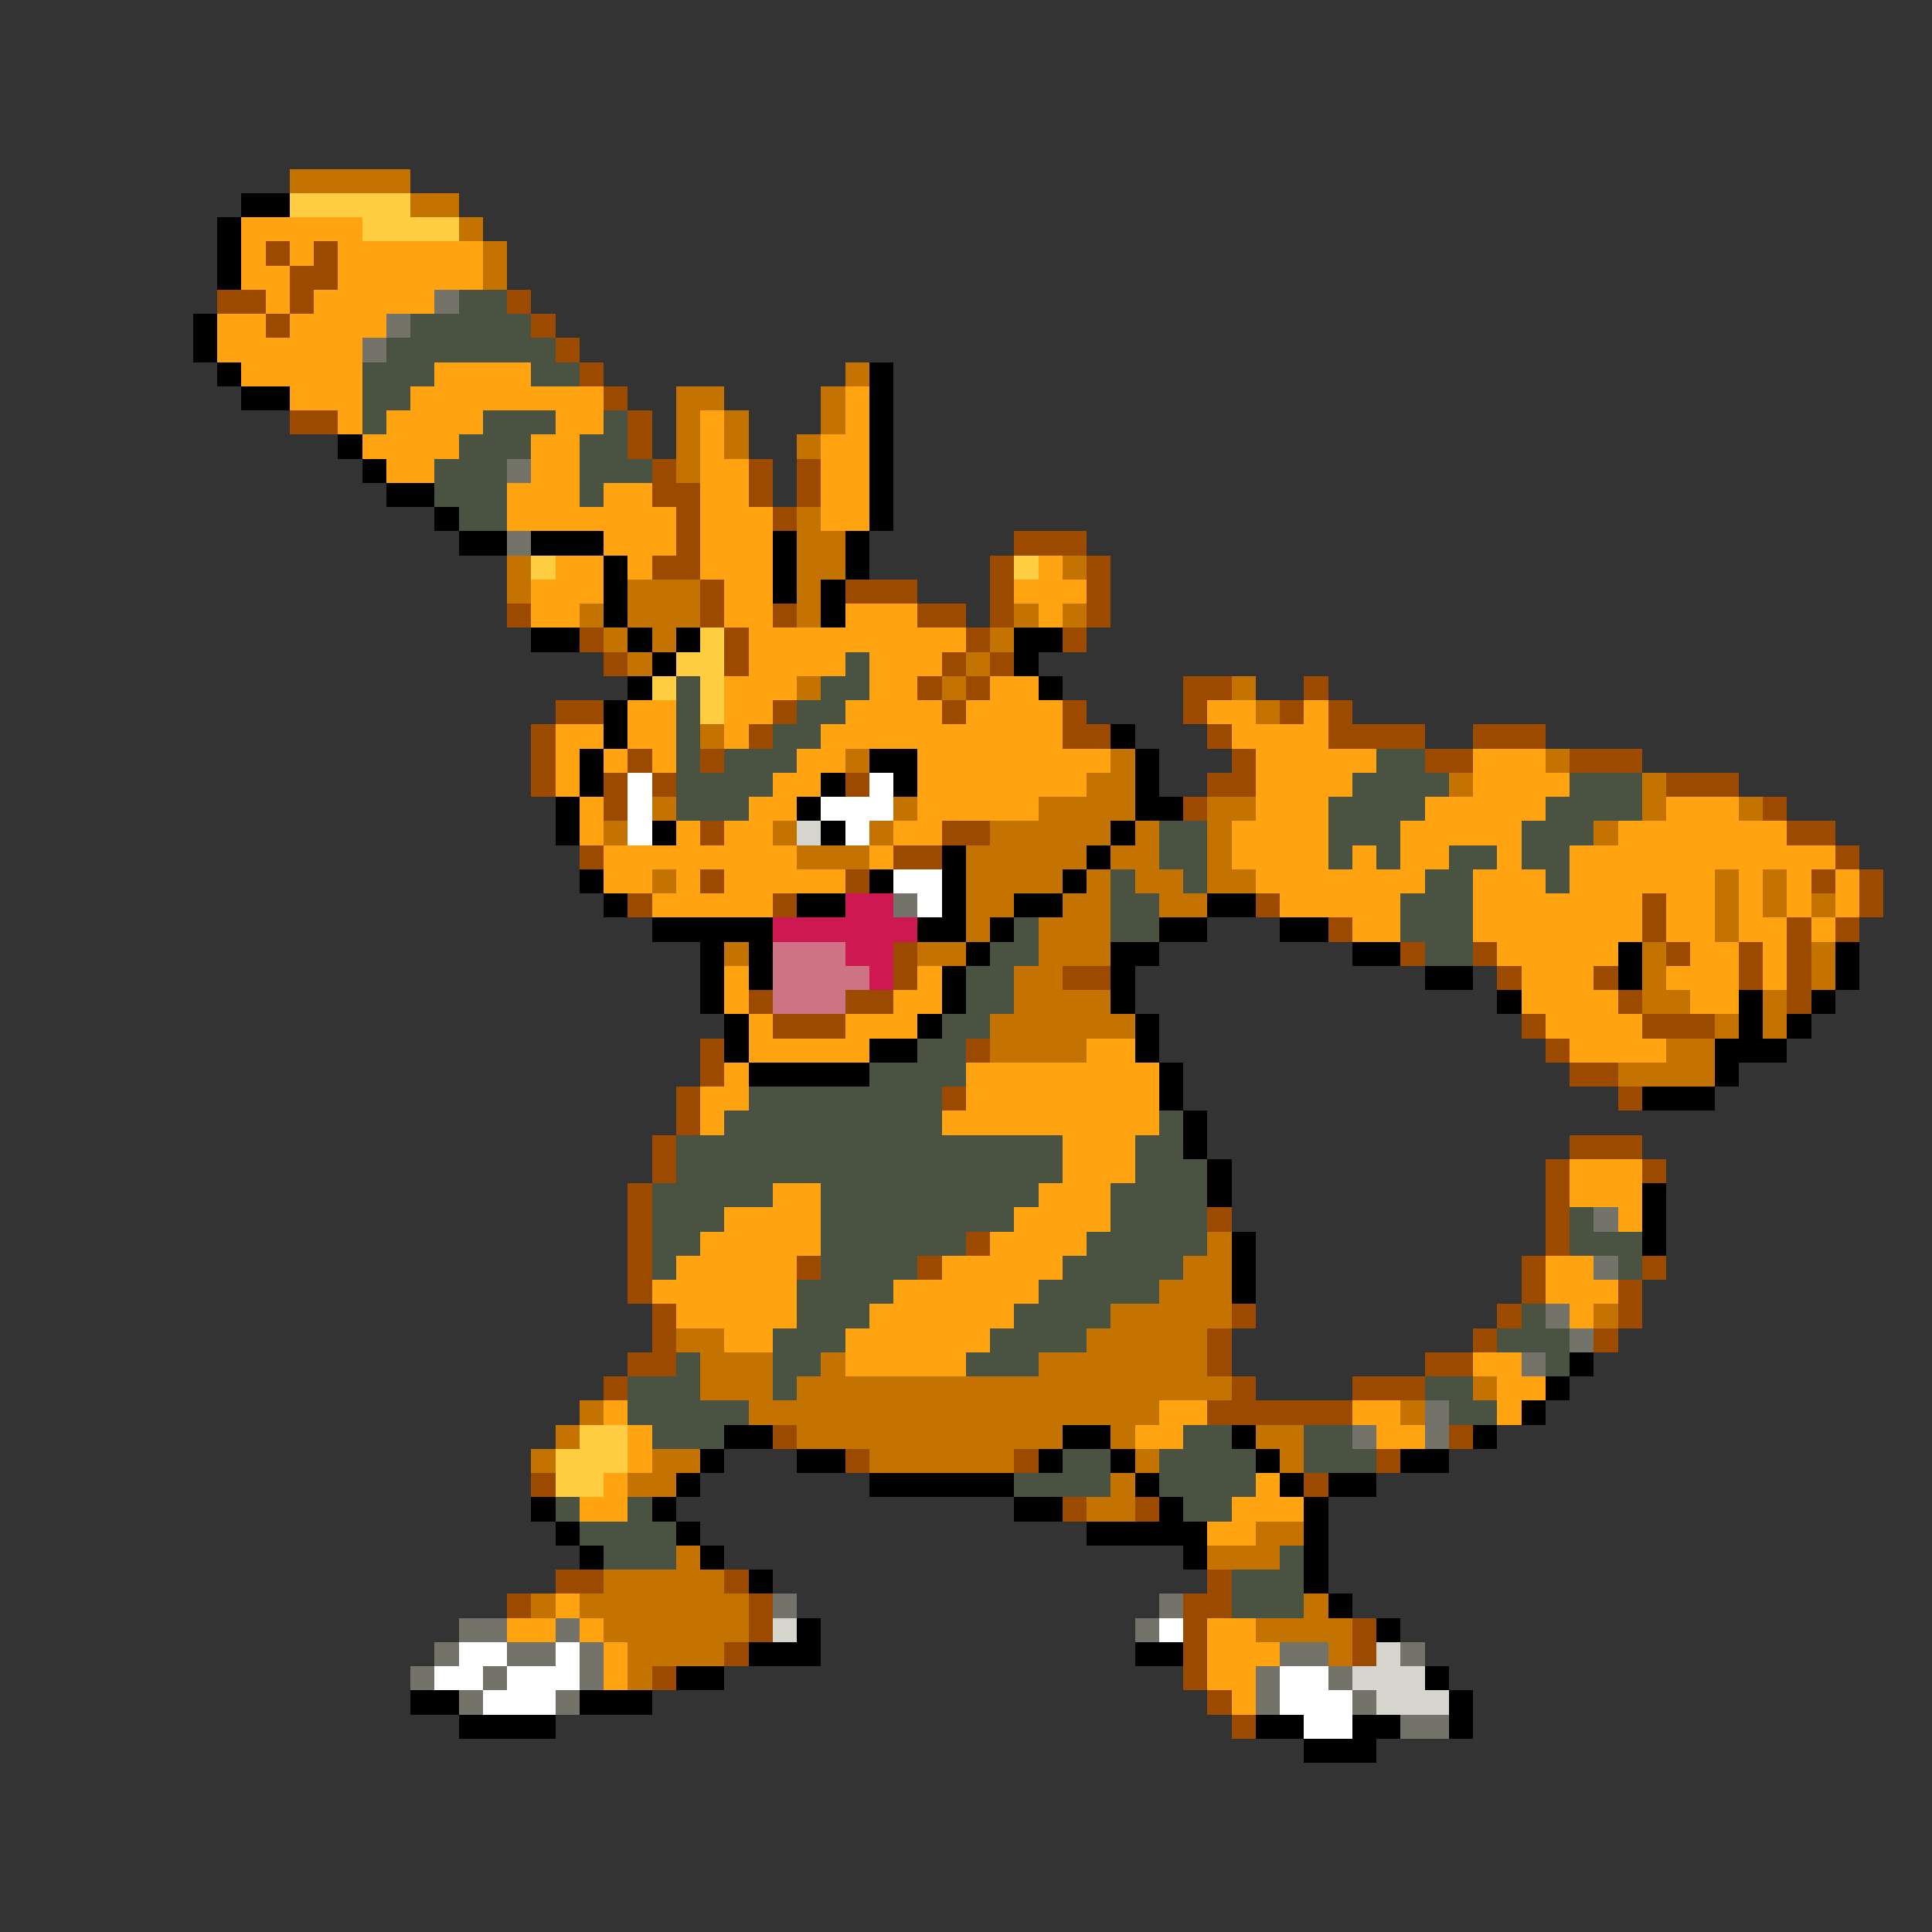 <svg xmlns="http://www.w3.org/2000/svg" viewBox="0 -0.5 80 80" shape-rendering="crispEdges">
<rect x="0" y="-0.5" width="80" height="80" fill="#333333" stroke="none"/>
<path stroke="#c57300" d="M12 7h5M17 8h2M19 9h1M20 10h1M20 11h1M35 15h1M28 16h2M34 16h1M28 17h1M30 17h1M34 17h1M28 18h1M30 18h1M33 18h1M28 19h1M33 21h1M33 22h2M21 23h1M33 23h2M44 23h1M21 24h1M26 24h3M33 24h1M24 25h1M26 25h3M33 25h1M42 25h1M44 25h1M25 26h1M27 26h1M41 26h1M26 27h1M40 27h1M33 28h1M39 28h1M51 28h1M52 29h1M29 30h1M35 31h1M46 31h1M64 31h1M45 32h2M60 32h1M68 32h1M27 33h1M37 33h1M43 33h4M50 33h2M68 33h1M72 33h1M25 34h1M32 34h1M36 34h1M41 34h5M47 34h1M50 34h1M66 34h1M33 35h3M40 35h5M46 35h2M50 35h1M27 36h1M40 36h4M45 36h1M47 36h2M50 36h2M71 36h1M73 36h1M40 37h2M44 37h2M48 37h2M71 37h1M73 37h1M75 37h1M40 38h1M43 38h3M71 38h1M30 39h1M38 39h2M43 39h3M68 39h1M75 39h1M42 40h2M68 40h1M75 40h1M42 41h4M68 41h2M73 41h1M41 42h6M71 42h1M73 42h1M41 43h4M69 43h2M67 44h4M50 51h1M49 52h2M48 53h3M46 54h5M66 54h1M28 55h2M45 55h5M29 56h3M34 56h1M43 56h7M29 57h3M33 57h18M61 57h1M24 58h1M31 58h17M58 58h1M23 59h1M33 59h11M46 59h1M52 59h2M22 60h1M27 60h2M36 60h6M47 60h1M53 60h1M26 61h2M46 61h1M45 62h2M52 63h2M28 64h1M50 64h3M25 65h5M22 66h1M24 66h7M54 66h1M25 67h6M52 67h4M26 68h4M55 68h1M26 69h1" />
<path stroke="#000000" d="M10 8h2M9 9h1M9 10h1M9 11h1M8 13h1M8 14h1M9 15h1M36 15h1M10 16h2M36 16h1M36 17h1M14 18h1M36 18h1M15 19h1M36 19h1M16 20h2M36 20h1M18 21h1M36 21h1M19 22h2M22 22h3M32 22h1M35 22h1M25 23h1M32 23h1M35 23h1M25 24h1M32 24h1M34 24h1M25 25h1M34 25h1M22 26h2M26 26h1M28 26h1M42 26h2M27 27h1M42 27h1M26 28h1M43 28h1M25 29h1M25 30h1M46 30h1M24 31h1M36 31h2M47 31h1M24 32h1M34 32h1M37 32h1M47 32h1M23 33h1M33 33h1M47 33h2M23 34h1M27 34h1M34 34h1M46 34h1M39 35h1M45 35h1M24 36h1M36 36h1M39 36h1M44 36h1M25 37h1M33 37h2M39 37h1M42 37h2M50 37h2M27 38h5M38 38h2M41 38h1M48 38h2M53 38h2M29 39h1M31 39h1M40 39h1M46 39h2M56 39h2M67 39h1M76 39h1M29 40h1M31 40h1M39 40h1M46 40h1M59 40h2M67 40h1M76 40h1M29 41h1M39 41h1M46 41h1M62 41h1M72 41h1M75 41h1M30 42h1M38 42h1M47 42h1M72 42h1M74 42h1M30 43h1M36 43h2M47 43h1M71 43h3M31 44h5M48 44h1M71 44h1M48 45h1M68 45h3M49 46h1M49 47h1M50 48h1M50 49h1M68 49h1M68 50h1M51 51h1M68 51h1M51 52h1M51 53h1M65 56h1M64 57h1M63 58h1M30 59h2M44 59h2M51 59h1M61 59h1M29 60h1M33 60h2M43 60h1M46 60h1M52 60h1M58 60h2M28 61h1M36 61h6M47 61h1M53 61h1M55 61h2M22 62h1M27 62h1M42 62h2M48 62h1M54 62h1M23 63h1M28 63h1M45 63h5M54 63h1M24 64h1M29 64h1M49 64h1M54 64h1M31 65h1M54 65h1M55 66h1M33 67h1M57 67h1M31 68h3M47 68h2M28 69h2M59 69h1M17 70h2M24 70h3M60 70h1M19 71h4M52 71h2M56 71h2M60 71h1M54 72h3" />
<path stroke="#ffcd41" d="M12 8h5M15 9h4M22 23h1M42 23h1M29 26h1M28 27h2M27 28h1M29 28h1M29 29h1M24 59h2M23 60h3M23 61h2" />
<path stroke="#ffa410" d="M10 9h5M10 10h1M12 10h1M14 10h6M10 11h2M14 11h6M11 12h1M13 12h5M9 13h2M12 13h4M9 14h6M10 15h5M18 15h4M12 16h3M17 16h8M35 16h1M14 17h1M16 17h4M23 17h2M29 17h1M35 17h1M15 18h4M22 18h2M29 18h1M34 18h2M16 19h2M22 19h2M29 19h2M34 19h2M21 20h3M25 20h2M29 20h2M34 20h2M21 21h7M29 21h3M34 21h2M25 22h3M29 22h3M23 23h2M26 23h1M29 23h3M43 23h1M22 24h3M30 24h2M42 24h3M22 25h2M30 25h2M35 25h3M43 25h1M31 26h9M31 27h4M36 27h3M30 28h3M36 28h2M41 28h2M26 29h2M30 29h2M35 29h4M40 29h4M50 29h2M54 29h1M23 30h2M26 30h2M30 30h1M34 30h10M51 30h4M23 31h1M25 31h1M27 31h1M33 31h2M38 31h8M52 31h5M61 31h3M23 32h1M32 32h2M38 32h7M52 32h4M61 32h4M24 33h1M31 33h2M38 33h5M52 33h3M59 33h5M69 33h3M24 34h1M28 34h1M30 34h2M37 34h2M51 34h4M58 34h5M67 34h7M25 35h8M36 35h1M51 35h4M56 35h1M58 35h2M62 35h1M65 35h11M25 36h2M28 36h1M30 36h5M52 36h7M61 36h3M65 36h6M72 36h1M74 36h1M76 36h1M27 37h5M53 37h5M61 37h7M69 37h2M72 37h1M74 37h1M76 37h1M56 38h2M61 38h7M69 38h2M72 38h2M75 38h1M62 39h5M70 39h2M73 39h1M30 40h1M38 40h1M63 40h3M69 40h3M73 40h1M30 41h1M37 41h2M63 41h4M70 41h2M31 42h1M35 42h3M64 42h4M31 43h5M45 43h2M65 43h4M30 44h1M40 44h8M29 45h2M40 45h8M29 46h1M39 46h9M44 47h3M44 48h3M65 48h3M32 49h2M43 49h3M65 49h3M30 50h4M42 50h4M67 50h1M29 51h5M41 51h4M28 52h5M39 52h5M64 52h2M27 53h6M37 53h6M64 53h3M28 54h5M36 54h6M65 54h1M30 55h2M35 55h6M35 56h5M61 56h2M62 57h2M25 58h1M48 58h2M56 58h2M62 58h1M26 59h1M47 59h2M57 59h2M26 60h1M25 61h1M52 61h1M24 62h2M51 62h3M50 63h2M23 66h1M21 67h2M24 67h1M50 67h2M25 68h1M50 68h3M25 69h1M50 69h2M51 70h1" />
<path stroke="#9c4a00" d="M11 10h1M13 10h1M12 11h2M9 12h2M12 12h1M21 12h1M11 13h1M22 13h1M23 14h1M24 15h1M25 16h1M12 17h2M26 17h1M26 18h1M27 19h1M31 19h1M33 19h1M27 20h2M31 20h1M33 20h1M28 21h1M32 21h1M28 22h1M42 22h3M27 23h2M41 23h1M45 23h1M29 24h1M35 24h3M41 24h1M45 24h1M21 25h1M29 25h1M32 25h1M38 25h2M41 25h1M45 25h1M24 26h1M30 26h1M40 26h1M44 26h1M25 27h1M30 27h1M39 27h1M41 27h1M38 28h1M40 28h1M49 28h2M54 28h1M23 29h2M32 29h1M39 29h1M44 29h1M49 29h1M53 29h1M55 29h1M22 30h1M31 30h1M44 30h2M50 30h1M55 30h4M61 30h3M22 31h1M26 31h1M29 31h1M51 31h1M59 31h2M65 31h3M22 32h1M25 32h1M27 32h1M35 32h1M50 32h2M69 32h3M25 33h1M49 33h1M73 33h1M29 34h1M39 34h2M74 34h2M24 35h1M37 35h2M76 35h1M29 36h1M35 36h1M75 36h1M77 36h1M26 37h1M32 37h1M52 37h1M68 37h1M77 37h1M55 38h1M68 38h1M74 38h1M76 38h1M37 39h1M58 39h1M61 39h1M69 39h1M72 39h1M74 39h1M37 40h1M44 40h2M62 40h1M66 40h1M72 40h1M74 40h1M31 41h1M35 41h2M67 41h1M74 41h1M32 42h3M63 42h1M68 42h3M29 43h1M40 43h1M64 43h1M29 44h1M65 44h2M28 45h1M39 45h1M67 45h1M28 46h1M27 47h1M65 47h3M27 48h1M64 48h1M68 48h1M26 49h1M64 49h1M26 50h1M50 50h1M64 50h1M26 51h1M40 51h1M64 51h1M26 52h1M33 52h1M38 52h1M63 52h1M68 52h1M26 53h1M63 53h1M67 53h1M27 54h1M51 54h1M62 54h1M67 54h1M27 55h1M50 55h1M61 55h1M66 55h1M26 56h2M50 56h1M59 56h2M25 57h1M51 57h1M56 57h3M50 58h6M32 59h1M60 59h1M35 60h1M42 60h1M57 60h1M22 61h1M54 61h1M44 62h1M47 62h1M23 65h2M30 65h1M50 65h1M21 66h1M31 66h1M49 66h2M31 67h1M49 67h1M56 67h1M30 68h1M49 68h1M56 68h1M27 69h1M49 69h1M50 70h1M51 71h1" />
<path stroke="#73736a" d="M18 12h1M16 13h1M15 14h1M21 19h1M21 22h1M37 37h1M66 50h1M66 52h1M64 54h1M65 55h1M63 56h1M59 58h1M56 59h1M59 59h1M32 66h1M48 66h1M19 67h2M23 67h1M47 67h1M18 68h1M21 68h2M24 68h1M53 68h2M58 68h1M17 69h1M20 69h1M24 69h1M52 69h1M55 69h1M19 70h1M23 70h1M52 70h1M56 70h1M58 71h2" />
<path stroke="#4a5241" d="M19 12h2M17 13h5M16 14h7M15 15h3M22 15h2M15 16h2M15 17h1M20 17h3M25 17h1M19 18h3M24 18h2M18 19h3M24 19h3M18 20h3M24 20h1M19 21h2M35 27h1M28 28h1M34 28h2M28 29h1M33 29h2M28 30h1M32 30h2M28 31h1M30 31h3M57 31h2M28 32h4M56 32h4M65 32h3M28 33h3M55 33h4M64 33h4M48 34h2M55 34h3M63 34h3M48 35h2M55 35h1M57 35h1M60 35h2M63 35h2M46 36h1M49 36h1M59 36h2M64 36h1M46 37h2M58 37h3M42 38h1M46 38h2M58 38h3M41 39h2M59 39h2M40 40h2M40 41h2M39 42h2M38 43h2M36 44h4M31 45h8M30 46h9M48 46h1M28 47h16M47 47h2M28 48h16M47 48h3M27 49h5M34 49h9M46 49h4M27 50h3M34 50h8M46 50h4M65 50h1M27 51h2M34 51h6M45 51h5M65 51h3M27 52h1M34 52h4M44 52h5M67 52h1M33 53h4M43 53h5M33 54h3M42 54h4M63 54h1M32 55h3M41 55h4M62 55h3M28 56h1M32 56h2M40 56h3M64 56h1M26 57h3M32 57h1M59 57h2M26 58h5M60 58h2M27 59h3M49 59h2M54 59h2M44 60h2M48 60h4M54 60h3M42 61h4M48 61h4M23 62h1M26 62h1M49 62h2M24 63h4M25 64h3M53 64h1M51 65h3M51 66h3" />
<path stroke="#ffffff" d="M26 32h1M36 32h1M26 33h1M34 33h3M26 34h1M35 34h1M37 36h2M38 37h1M48 67h1M19 68h2M23 68h1M18 69h2M21 69h3M53 69h2M20 70h3M53 70h3M54 71h2" />
<path stroke="#d5d5cd" d="M33 34h1M32 67h1M57 68h1M56 69h3M57 70h3" />
<path stroke="#cd1852" d="M35 37h2M32 38h6M35 39h2M36 40h1" />
<path stroke="#cd7383" d="M32 39h3M32 40h4M32 41h3" />
</svg>